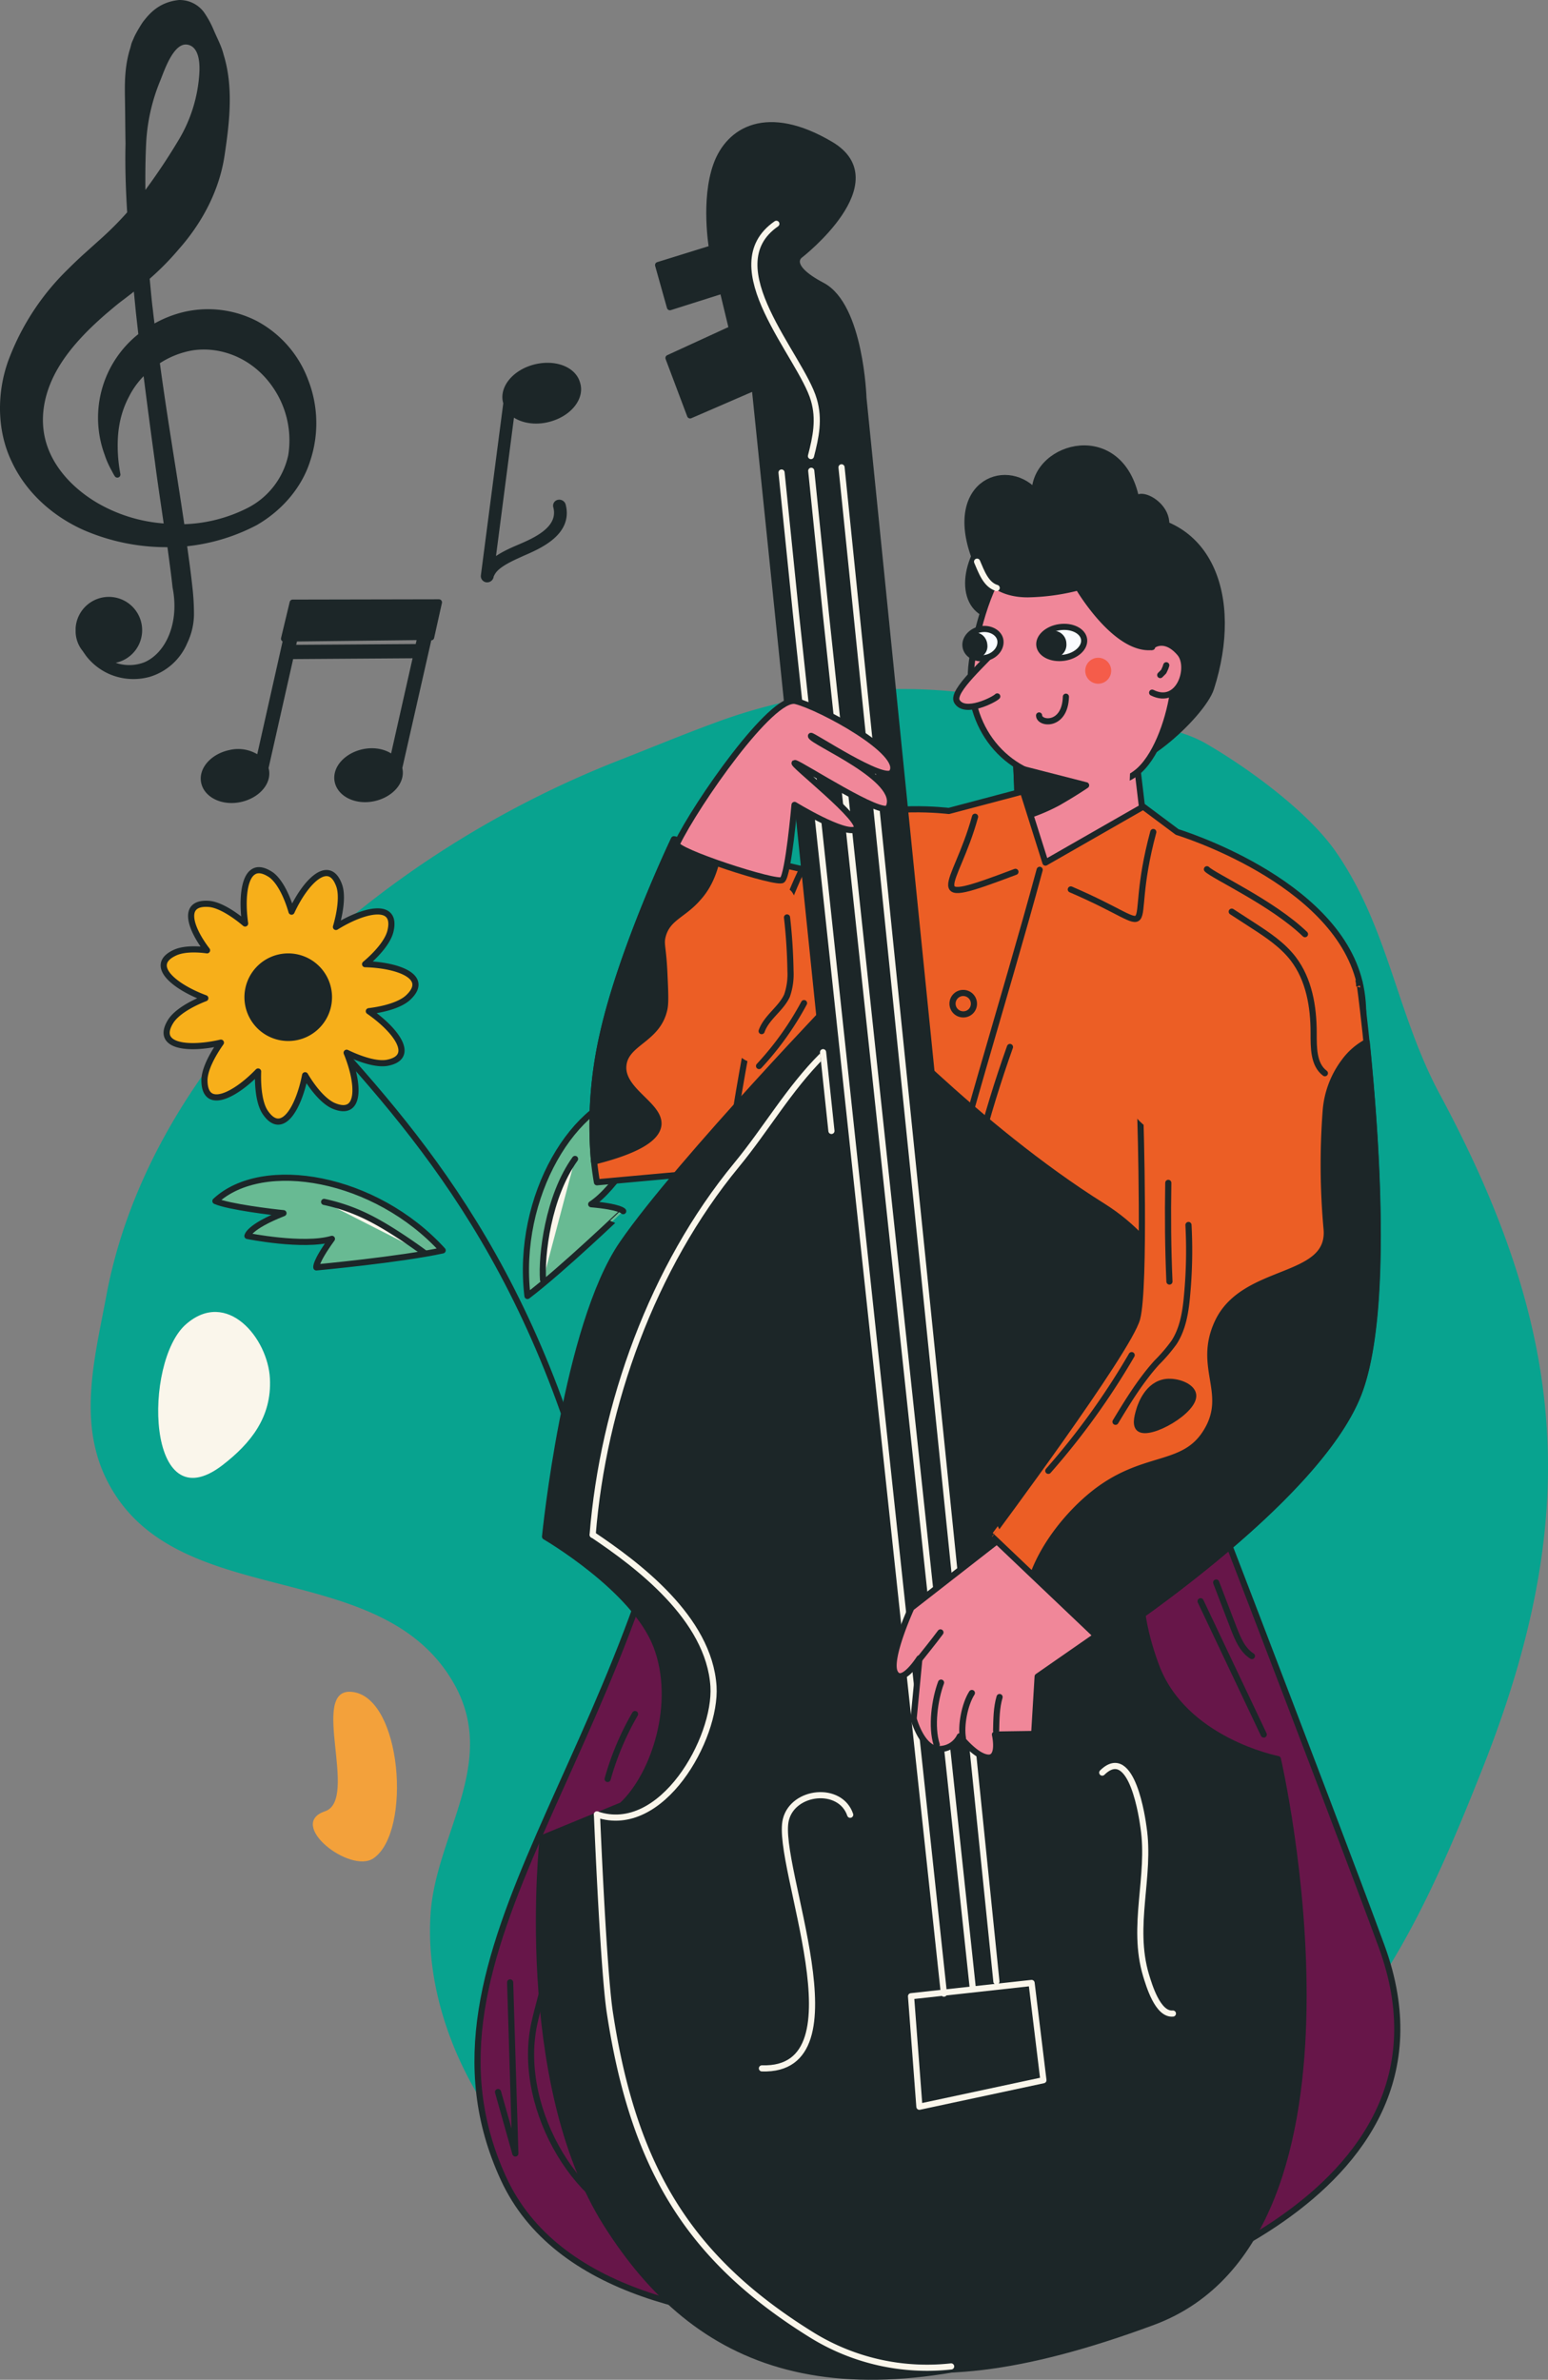 <svg id="Layer_1" data-name="Layer 1" xmlns="http://www.w3.org/2000/svg" viewBox="0 0 536.75 824.8"><rect x="0" y="0" width="536.75" height="824.8" fill="#808080" stroke="none"/><defs><style>.cls-1{fill:#08a38f;}.cls-12,.cls-2{fill:none;}.cls-10,.cls-2,.cls-3,.cls-4,.cls-5,.cls-6,.cls-7,.cls-8,.cls-9{stroke:#1c2628;}.cls-10,.cls-12,.cls-2,.cls-3,.cls-4,.cls-5,.cls-6,.cls-7,.cls-8,.cls-9{stroke-linecap:round;stroke-linejoin:round;stroke-width:2.13px;}.cls-3{fill:#f7af1a;}.cls-4{fill:#1c2628;}.cls-5{fill:#68ba93;}.cls-13,.cls-6{fill:#faf6eb;}.cls-7{fill:#671649;}.cls-15,.cls-8{fill:#ec5e25;}.cls-11,.cls-9{fill:#f08799;}.cls-10{fill:#fafcff;}.cls-12{stroke:#faf6eb;}.cls-14{fill:#f3a13b;}.cls-16{fill:#f55c4a;}</style></defs><title>musicprofile</title><path class="cls-1" d="M421.9,309.6c16.3,3.4,34.8,2.1,48.9,10.1,15.2,8.8,35.7,23.9,45.2,37.7,18.2,26.3,21,56.2,36,84,44.5,82.8,49.2,146.4,14.9,233.2-21.1,53.3-40,93.3-88,130.4-20,15.5-40,38.3-66.8,44.9-20.2,5-92-.6-114-4.3-58.2-10-99.5-69.5-96.1-120.2,1.8-27.5,23.6-52.3,8.2-79.7-25.5-45.3-97.4-24-120.6-71-10-20.3-3.9-42.7,0-63.7,15.4-82.3,92.9-152.2,177.6-185.4,10.5-4.1,21.8-8.8,33.5-13.1a185.81,185.81,0,0,1,121.2-2.9h0Z" transform="translate(-52.71 -62.03)"/><path class="cls-2" d="M157.5,411.1c36.1,39.5,79.4,85.2,102.8,181.5" transform="translate(-52.71 -62.03)"/><path class="cls-3" d="M140.4,364.3c-3.2,2.2-3.8,10.1-2.7,17.8-4.4-3.7-9.2-6.6-12.7-6.8-9.2-.6-6.6,8.1-0.5,16.1-4.4-.6-8.5-0.4-11.1.8-9.4,4.3-.3,11.8,10.5,15.8-5.4,2.1-10.1,5-12,8-5.5,8.8,6.1,10,17.4,7.4-3.3,4.7-5.8,9.7-5.7,13.3,0.2,10.3,10.6,5,18.6-3.3-0.2,5.7.5,11.3,2.5,14.2,5.8,8.5,11.6-1.6,13.8-12.9,2.9,4.9,6.6,9.2,9.9,10.6,9.5,4,8.9-7.7,4.5-18.4,5.2,2.5,10.5,4.1,14,3.5,10.2-1.9,3.2-11.3-6.3-17.9,5.7-.7,11.1-2.3,13.7-4.8,7.5-7.1-3.5-11.2-15-11.5,4.4-3.7,8-8,8.8-11.5,2.4-10.1-9.1-7.5-18.9-1.4,1.6-5.5,2.3-11.1,1.1-14.4-3.5-9.7-11.7-1.3-16.5,9.1-1.6-5.5-4.1-10.5-7-12.7C144,363.4,141.9,363.2,140.4,364.3Zm8.2,36.2a4.82,4.82,0,0,0,4-1.1,4.78,4.78,0,0,0,3.9,1.3,5.23,5.23,0,0,0,2.5,3.2,4.76,4.76,0,0,0,.4,4.1,4.83,4.83,0,0,0-1.9,3.7,5,5,0,0,0-3.7,2,5,5,0,0,0-4.1-.3,5.3,5.3,0,0,0-3.3-2.5A4.61,4.61,0,0,0,145,407a5,5,0,0,0,1-3.6A4.54,4.54,0,0,0,148.6,400.5Z" transform="translate(-52.71 -62.03)"/><path class="cls-4" d="M139.8,413.5a14.12,14.12,0,1,1,18.7,7A14.13,14.13,0,0,1,139.8,413.5Z" transform="translate(-52.71 -62.03)"/><path class="cls-5" d="M235.6,511.2c-4.1-34.4,16.3-68.5,38.5-70.9-1.5,4.7-10.2,17.9-12.2,20.6,11.6-6.1,14.1-4.3,14.1-4.3s-9.7,17.2-18.3,22.8c10.2,0.9,11.1,2.4,11.1,2.4S247.6,502.1,235.6,511.2Z" transform="translate(-52.71 -62.03)"/><path class="cls-5" d="M206.2,495.4c-23.3-25.6-62.4-32.4-78.8-17.1,4.5,2,20.2,3.9,23.6,4.2-12.2,4.8-12.5,7.9-12.5,7.9s19.4,3.9,29.3,1c-6,8.3-5.4,9.9-5.4,9.9S191.5,498.6,206.2,495.4Z" transform="translate(-52.71 -62.03)"/><path class="cls-6" d="M241,505.6c-0.6-8.4,1.7-28.8,11.1-41.9" transform="translate(-52.71 -62.03)"/><path class="cls-6" d="M165.1,478.6a63.91,63.91,0,0,1,15.8,5.6c8.7,4.4,19,12.1,19,12.1" transform="translate(-52.71 -62.03)"/><path class="cls-7" d="M227.3,817.1c-36.4-79.1,48-147.3,65.3-275,69.1-14.8,161.2-9.8,161.2-9.8s61.8,160.1,78,204.4c32.7,89.4-93.7,121.7-93.7,121.7S263.7,896.2,227.3,817.1Z" transform="translate(-52.71 -62.03)"/><path class="cls-8" d="M337,364.7L321.3,466.2l-61.6,5.6s-0.5-2.6-1-7.1a141.86,141.86,0,0,1,3.1-44.5c6.7-29.7,24.6-67.2,24.6-67.2l15.5,3.6Z" transform="translate(-52.71 -62.03)"/><path class="cls-4" d="M301.9,356.5c-1.2,8.4-4.2,13.5-7,16.6-5.2,6.1-10.7,6.9-12.4,13.3-0.8,3,.2,3.7.6,13.6,0.3,6.4.4,9.6,0,11.6-2.2,10.7-13.1,11.6-14.2,19.3-1.3,9,12.8,14,12.1,21-0.4,3.8-5.1,8.4-22.3,12.7a141.86,141.86,0,0,1,3.1-44.5c6.7-29.7,24.6-67.2,24.6-67.2Z" transform="translate(-52.71 -62.03)"/><path class="cls-4" d="M394.4,274.8c-9.9-4.4-7.3-22.3,6.1-32.2s35-.9,40.5-1.2c31.1-1.5,41.8,27.4,31.6,59.2-3,9.2-27.9,32.5-38.1,26.4s9.8-35.8,1-42.6" transform="translate(-52.71 -62.03)"/><path class="cls-9" d="M445.1,311.6l3.8,32,11.2,14.3s-10.7,14.7-29.5,12.5-24.5-13.9-24.5-13.9l-1.4-41.6Z" transform="translate(-52.71 -62.03)"/><path class="cls-9" d="M459.6,300.7c2.8-20.8-10.6-39.8-29.9-42.3-9.6-1.3-19.2-8.2-26.4-2.3s-12.2,24.9-13.6,35.3c-2.8,20.8,10,38.2,29.3,40.8,10.5,1.4,21.4,3.7,28.9-3.3C454.2,323,458.4,310.3,459.6,300.7Z" transform="translate(-52.71 -62.03)"/><path class="cls-9" d="M399.2,285.7c-4.5,5.5-16.7,15.8-14.7,19.4,2.7,4.7,13-.6,14-1.7" transform="translate(-52.71 -62.03)"/><path class="cls-10" d="M428.6,283.6c-0.4-2.9-4.2-4.8-8.5-4.2s-7.4,3.5-7,6.4,4.2,4.8,8.5,4.2S429,286.5,428.6,283.6Z" transform="translate(-52.71 -62.03)"/><path class="cls-10" d="M399.6,284.1c-0.3-2.7-3.4-4.5-6.7-4s-5.8,3.2-5.4,6,3.4,4.5,6.7,4S399.9,286.9,399.6,284.1Z" transform="translate(-52.71 -62.03)"/><path class="cls-11" d="M444,343.2l1-24.8s-19.7-5.7-24.5,1.2,3.9,26.1,3.9,26.1l14.5,0.2" transform="translate(-52.71 -62.03)"/><path class="cls-4" d="M397.6,253.6c-3,2.2-1.7-5.7-2.9-2-4,11.8,5.4,16.5,14.5,16.4a75.09,75.09,0,0,0,17.4-2.4s14.6,25,28.1,20.1c8.9-3.2,12.8-14.5,7.1-21.3-4.7-5.6-11.1-8.8-18-10.8s-14.9-1.2-21.7-3.6" transform="translate(-52.71 -62.03)"/><path class="cls-4" d="M391.6,257.6c-11.7-27.4,9.5-36.4,19.9-25.2,0.4-16.4,29.8-24.2,35.2,2.7,2.5-4.4,22.1,8.9,0,20.3" transform="translate(-52.71 -62.03)"/><path class="cls-9" d="M452.2,286.3c-1.1.2,3.8-4.7,9.6,2.1,4.1,4.8-.2,18.4-9.6,13.7" transform="translate(-52.71 -62.03)"/><path class="cls-2" d="M457.1,292.6l-0.3.9-0.6,1.3L455,296h0" transform="translate(-52.71 -62.03)"/><path class="cls-4" d="M414.3,285.5a3.59,3.59,0,0,1,3.4-3.8,3.45,3.45,0,0,1,3.7,3.4A3.56,3.56,0,1,1,414.3,285.5Z" transform="translate(-52.71 -62.03)"/><path class="cls-4" d="M388.4,285.9a3.12,3.12,0,0,1,2.6-3.5c1.5-.1,2.9,1.4,3,3.2a3.11,3.11,0,0,1-2.7,3.5C389.8,289.2,388.5,287.7,388.4,285.9Z" transform="translate(-52.71 -62.03)"/><path class="cls-12" d="M398.3,265.8c-3.8-1.1-5.4-5.9-6.8-9.1" transform="translate(-52.71 -62.03)"/><path class="cls-4" d="M429.3,334.2L405.1,328l1,17.6a64.78,64.78,0,0,0,13.5-5.4C425.7,336.7,429.3,334.2,429.3,334.2Z" transform="translate(-52.71 -62.03)"/><path class="cls-8" d="M460.9,350.4s54.6,16.5,63.2,52-28.8,90.2-28.8,90.2l-64.1,87.7L293.6,555s15.3-146.1,30.2-175.7c4.5-9,8.4-25.5,22-32.4,13.1-6.6,35.9-3.8,35.9-3.8l25.7-6.8,7.8,24.7,33.9-19.4Z" transform="translate(-52.71 -62.03)"/><path class="cls-2" d="M413.2,363.5C400.6,410,385.6,456,374.7,503c-4.6,19.9-7.2,40.7-12.5,60.3" transform="translate(-52.71 -62.03)"/><path class="cls-2" d="M452.6,350.4c-10.2,37.7,5.6,34.6-28.6,19.9" transform="translate(-52.71 -62.03)"/><path class="cls-2" d="M390.8,345.1c-6.9,25-19.8,31.9,14,19.1" transform="translate(-52.71 -62.03)"/><path class="cls-2" d="M422.3,303.5C422,314,413,313,413,310" transform="translate(-52.71 -62.03)"/><path class="cls-2" d="M390.4,410.1a3.71,3.71,0,1,0-3.7,3.5A3.65,3.65,0,0,0,390.4,410.1Z" transform="translate(-52.71 -62.03)"/><path class="cls-2" d="M372.6,468.4c0-1.7-1.7-3-3.8-3s-3.8,1.4-3.8,3,1.7,3,3.8,3S372.6,470.1,372.6,468.4Z" transform="translate(-52.71 -62.03)"/><path class="cls-2" d="M358.8,531.6a3.86,3.86,0,0,0-4.1-3.7,3.92,3.92,0,0,0-4.1,3.7,3.86,3.86,0,0,0,4.1,3.7A4,4,0,0,0,358.8,531.6Z" transform="translate(-52.71 -62.03)"/><path class="cls-12" d="M443.8,642.1c23.5,86.1,71.6,106.6-7.9,150.6-13.4,7.4-50.1,31.4-63.5,38.8" transform="translate(-52.71 -62.03)"/><path class="cls-12" d="M396.5,683.6c48.6,85.3,26.6,95.7-76.3,148.6" transform="translate(-52.71 -62.03)"/><path class="cls-4" d="M454.3,573.4s5.8-63.9-37.8-91.2-69.7-78.5-69.7-78.5-58.7,60.9-78.3,89.4-26.8,101.5-26.8,101.5,31,18,38.6,37.9c7.5,19.6-.6,44.6-11.9,55.2L240.9,699s-9.4,83.9,22,133.7,79.3,70.3,171,36.3c81.4-30.2,43.3-195.1,43.3-195.1s-32.7-6.3-42.3-32.5C415.5,589.2,454.3,573.4,454.3,573.4Z" transform="translate(-52.71 -62.03)"/><path class="cls-4" d="M472.9,571.3s5.8-63.9-37.8-91.2-83.7-70.2-83.7-70.2-44.7,52.5-64.3,81.1-26.8,101.5-26.8,101.5,31,18,38.6,37.9c7.5,19.6-.6,44.6-11.9,55.2l-27.5,11.2s2.6,83.2,34,133,67.3,71,159,37c81.4-30.2,43.3-195.1,43.3-195.1s-32.7-6.3-42.3-32.5C434.2,587,472.9,571.3,472.9,571.3Z" transform="translate(-52.71 -62.03)"/><path class="cls-12" d="M414.5,783l-4.1-33.7-41.8,4.6,2.9,38.3Z" transform="translate(-52.71 -62.03)"/><path class="cls-12" d="M347.5,691c-3.4-10.1-19.8-8.4-22.3,1.7-3.9,15.4,27.6,87.4-8.3,86.2" transform="translate(-52.71 -62.03)"/><path class="cls-12" d="M434.9,676.4c10.4-10.2,14,16.7,14.3,18.9,2.6,17-4.3,34.1.9,51.4,1,3.2,4,13.7,9.3,13.2" transform="translate(-52.71 -62.03)"/><path class="cls-12" d="M350.5,412.5c0.2-2.2-10.2,12.9-12.7,15.4-11.6,11.6-19.4,25.4-29.7,37.9C279,501.1,261.8,548.9,258.2,594" transform="translate(-52.71 -62.03)"/><path class="cls-12" d="M258.3,594c15.2,10.2,40.3,28.8,41.8,52.5,1.1,18-17.9,52-40.4,44.4" transform="translate(-52.71 -62.03)"/><path class="cls-12" d="M259.7,690.9s2.2,54.1,4.5,68.9c8.3,54.1,27.7,85.4,70.3,111.7a76,76,0,0,0,48,10.7" transform="translate(-52.71 -62.03)"/><path class="cls-4" d="M406.9,742.4L352.1,200s-1-32-14.3-39-7.6-10.6-7.6-10.6,32.5-25.3,10.5-38.3-35.2-5.1-39.6,7.1-1.5,28.9-1.5,28.9l-18.7,5.8,4.1,14.6,18.3-5.8,3.2,13.3-22,10.1L292,206l22.4-9.7,57,553.9Z" transform="translate(-52.71 -62.03)"/><path class="cls-12" d="M338.1,426.7L341,454" transform="translate(-52.71 -62.03)"/><path class="cls-12" d="M398.2,748.8l-48.5-474L344.5,224" transform="translate(-52.71 -62.03)"/><path class="cls-12" d="M390,751L339.1,275.1,334,225.2" transform="translate(-52.71 -62.03)"/><path class="cls-12" d="M380,753L328.7,274.8l-5-49" transform="translate(-52.71 -62.03)"/><path class="cls-12" d="M321.9,139.6c-21.4,14.8,8.6,45.8,13,61,2,6.8.7,12.9-1,19.5" transform="translate(-52.71 -62.03)"/><path class="cls-9" d="M438.7,624.9l-26.2,18.2L411.3,663l-13.6.2s1.9,8.3-2.4,8-9.8-7.4-9.8-7.4a7.87,7.87,0,0,1-7.7,4.4c-5.6-.4-8.3-10.5-8.3-10.5l2-20.9s-6.1,9.6-8.5,4.9,5.7-22.4,5.7-22.4l41.6-32.4Z" transform="translate(-52.71 -62.03)"/><path class="cls-8" d="M523.7,545.1c-14.7,38-88.6,86-88.6,86L410.8,608l-14.5-13.8S444.1,530.1,447,519s1.1-70.2,1.1-70.2L486,411.2l38.1-8.6C524.2,402.5,538.4,507,523.7,545.1Z" transform="translate(-52.71 -62.03)"/><path class="cls-2" d="M399.3,650.2c-1.1,3.7-1.1,7.7-1.2,11.6" transform="translate(-52.71 -62.03)"/><path class="cls-2" d="M389.7,648.8c-2.5,3.9-3.9,11.3-3.1,15.7" transform="translate(-52.71 -62.03)"/><path class="cls-2" d="M379,645.2c-2.2,5.9-3.5,15.3-1.5,21.5" transform="translate(-52.71 -62.03)"/><path class="cls-2" d="M378.8,627.8c-2.6,3.5-5.3,6.8-8,10.2" transform="translate(-52.71 -62.03)"/><path class="cls-9" d="M287.4,354.5c6.7-13.8,32.9-51.5,41.2-49.5s37.9,17.9,33.4,24.7c-2.5,3.8-28.1-13.3-28.1-12.6,0,2,31.8,15,26.9,24.8-1.8,3.6-29.7-14.6-32.4-15.4s24.9,20.6,21.1,22.9-21.3-8.4-21.3-8.4-2.1,23.9-4.2,26C322.4,368.7,286.2,356.9,287.4,354.5Z" transform="translate(-52.71 -62.03)"/><path class="cls-2" d="M252,707.2c-0.8,9.2-12.1,46.9-14.1,56.5-6.3,30.2,16.9,66.5,40.2,69.1" transform="translate(-52.71 -62.03)"/><path class="cls-13" d="M129.9,569.8c-26.6,20.5-27.6-35.8-12.7-48.8,14.2-12.4,28.4,4.8,29.1,18.8C147,553.2,139.6,562.3,129.9,569.8Z" transform="translate(-52.71 -62.03)"/><path class="cls-14" d="M165.4,689.8c11.9-4-5.6-42.7,9.2-41.4,17.5,1.5,21,48.6,7.6,57.7C174.1,711.6,152,694.3,165.4,689.8Z" transform="translate(-52.71 -62.03)"/><path class="cls-15" d="M329.7,385.6c0,20-.7,34-7.7,41.1s-17.5,4.6-17.5-15.3,5.6-29.4,12.6-36.5S329.7,365.6,329.7,385.6Z" transform="translate(-52.71 -62.03)"/><path class="cls-4" d="M518.8,430a32.49,32.49,0,0,0-6.4,16.9,247.13,247.13,0,0,0,.3,41.1c1.6,18.1-29,12.9-37.9,32.6-7,15.4,4.2,24.2-3.6,37.3-8,13.6-22.1,7.7-40,22.4-7.3,6-16.1,16.1-20.3,27.6L435.2,631s73.9-48,88.6-86c10.6-27.4,6.1-89.3,2.8-121.8A23.15,23.15,0,0,0,518.8,430Z" transform="translate(-52.71 -62.03)"/><path class="cls-15" d="M473,460.5c-16,0-25.7-10.1-26.3-11.2-7-11.7-7.5-34.1,1.2-44.2,6.4-7.4,17.5-7.9,39.7-8.9,8.9-.4,25-1.2,28.2-0.1,20.3,7-9.2,28.4-9.8,30.6C502.8,438.5,492,460.6,473,460.5Z" transform="translate(-52.71 -62.03)"/><path class="cls-4" d="M466.4,545.3c1,5.5-15.2,14.8-18.7,11.8-1.6-1.4-.3-5.2.2-6.9,0.4-1.1,2.7-8.4,9.2-9.2C461,540.6,465.9,542.5,466.4,545.3Z" transform="translate(-52.71 -62.03)"/><path class="cls-4" d="M141.2,174.2a36,36,0,0,0-24.1-3.1,38.38,38.38,0,0,0-11.7,4.8c-0.2-2-.5-4-0.7-6-0.5-3.8-.8-7.7-1.2-11.7a93.79,93.79,0,0,0,10.4-10.5c7.9-8.9,13.8-19.9,15.6-31.8s3.1-23.8-.3-34.7c-0.7-2.8-1.8-4.7-3.4-8.4a31.41,31.41,0,0,0-3.3-6,9.44,9.44,0,0,0-7.7-3.7c-6.5.7-9.6,4.5-11.7,7.2a50.59,50.59,0,0,0-2.6,4.4c-0.4.8-.6,1.4-0.9,2l-0.2.5a4.08,4.08,0,0,0-.2.7L98.9,79C97,85,97,90.7,97.1,96.1s0.1,10.5.2,15.7c-0.2,8.2.1,16.3,0.6,24.2a115.25,115.25,0,0,1-9.2,9.3l-5.9,5.3c-1.9,1.7-4,3.7-6.2,5.9a84.78,84.78,0,0,0-19.4,29.3c-4.5,11.1-4.8,24.7.5,35.7,5.1,11,14.5,18.8,24.3,23.2a71,71,0,0,0,29.7,5.9c0.7,5.2,1.4,10.2,1.9,14.9,2.5,12.6-2.4,23.5-10.3,27a15.54,15.54,0,0,1-14.8-1.8,5,5,0,0,0,1.2.2A10.48,10.48,0,1,0,80,279.7v1.4h0v0.1a9.86,9.86,0,0,0,2.3,5.9c0.3,0.5.7,1,1.1,1.6a19.69,19.69,0,0,0,7.7,6,20,20,0,0,0,13.2.9,19.49,19.49,0,0,0,12.4-11.2,22.31,22.31,0,0,0,2.2-9.3,81.41,81.41,0,0,0-.6-10c-0.5-4.7-1.2-9.6-1.9-14.7a66,66,0,0,0,24.8-7.3c8.5-4.9,15.3-12.7,18.1-21.8a40.26,40.26,0,0,0-.8-27.4A37.12,37.12,0,0,0,141.2,174.2Zm-34-84.4c1.7-4.1,5.2-15.4,11.6-13.1,4,1.5,4.3,7.1,4.1,10.6a51.9,51.9,0,0,1-7.4,23.9A214.42,214.42,0,0,1,102.1,131c-0.1-6.3-.1-12.5.2-18.9A66.15,66.15,0,0,1,107.2,89.8ZM86,237.3c-8-4.7-14.8-11.6-17.8-20s-1.8-17.4,2.3-25.6,11-15.4,18.4-21.8c1.8-1.5,3.6-3.1,5.9-4.8l3-2.3c0.7-.6,1.5-1.1,2.2-1.7,0.3,3.1.6,6.2,0.9,9.2,0.3,2.7.6,5.3,0.9,8a36,36,0,0,0-11.8,41,29.35,29.35,0,0,0,2.4,5.4,18.49,18.49,0,0,0,1,1.8,54.4,54.4,0,0,1-.9-7.7c-0.2-4.9,0-12.3,4-19.8a29,29,0,0,1,6.8-8.8c1.4,11.1,2.8,21.8,4.2,31.9,1,7.8,2.2,15.4,3.2,22.5A55,55,0,0,1,86,237.3ZM153.7,220a28,28,0,0,1-14.8,19.1,53.34,53.34,0,0,1-23.2,5.7c-1.1-7.4-2.3-15.2-3.6-23.3-1.7-10.8-3.5-22.2-5.1-34.1a31.17,31.17,0,0,1,12.4-5c10.7-1.6,23.3,3.3,30.4,15.8A33.46,33.46,0,0,1,153.7,220Z" transform="translate(-52.71 -62.03)"/><path class="cls-4" d="M237.8,189.5c-6.8,1.9-11.1,7.4-9.5,12.2h0l-7.8,59.9a1.11,1.11,0,0,0,1,1.2h0.1a1.2,1.2,0,0,0,1.2-.9v-0.2c0.9-2.2,2.3-4.1,9.7-7.4l1.3-.6c5.8-2.5,16.5-7.1,14-16.6a1.23,1.23,0,0,0-1.4-.8,1,1,0,0,0-.8,1.3c2,7.8-7.2,11.8-12.8,14.2l-1.4.6c-4.1,1.8-6.5,3.3-8.1,4.8l6.8-52.4c2.8,2.7,8,3.8,13.2,2.3,6.8-1.9,11.1-7.4,9.5-12.2C251.4,189.9,244.6,187.6,237.8,189.5Z" transform="translate(-52.71 -62.03)"/><path class="cls-4" d="M151.2,283.4H152l-9.4,41.8a11.88,11.88,0,0,0-10-2.2c-5.9,1.2-10,5.7-9.1,10.1s6.4,7.1,12.3,5.9,10-5.7,9.1-10.1a1.06,1.06,0,0,0-.2-0.5l8.8-39,43.6-.3L189,325c-2.3-2.1-6.1-3.1-10.1-2.3-5.9,1.2-10,5.7-9.1,10.1s6.4,7.1,12.3,5.9,10-5.7,9.1-10.1c0-.1-0.1-0.2-0.1-0.3l10.3-45.4h0.8l2.7-12.1-50.7.1Zm46.5,2.9-43.6.3,0.7-3.3,43.7-.5Z" transform="translate(-52.71 -62.03)"/><path class="cls-2" d="M457.8,472c-0.2,11.4-.1,22.8.4,34.2" transform="translate(-52.71 -62.03)"/><path class="cls-2" d="M464.8,486.6a166.78,166.78,0,0,1-.5,24.5c-0.5,5.6-1.4,11.4-4.5,16.2a56.88,56.88,0,0,1-6,7c-5.6,6.2-10,13.4-14.3,20.5" transform="translate(-52.71 -62.03)"/><path class="cls-2" d="M445.1,531.7a253.51,253.51,0,0,1-28.9,40.1" transform="translate(-52.71 -62.03)"/><path class="cls-2" d="M471.2,363.3c2.2,2.3,22.8,11.7,34,22.5" transform="translate(-52.71 -62.03)"/><path class="cls-2" d="M479.8,378c2.5,1.6,4.9,3.2,7.4,4.8,5.1,3.3,10.2,6.7,13.9,11.5,5.5,7.2,7.1,16.6,7.1,25.7,0,5.1-.1,11,3.9,14" transform="translate(-52.71 -62.03)"/><path class="cls-2" d="M402.9,424.9c-4.2,11.8-7.9,23.8-11,35.9" transform="translate(-52.71 -62.03)"/><path class="cls-2" d="M325.6,380c0.7,6.1,1.1,12.3,1.2,18.5a22.71,22.71,0,0,1-1.2,8.6c-2.1,4.6-7.1,7.5-8.8,12.3" transform="translate(-52.71 -62.03)"/><path class="cls-2" d="M331.5,409.7a104.5,104.5,0,0,1-15.6,21.8" transform="translate(-52.71 -62.03)"/><path class="cls-2" d="M474.4,610.5c2,5.3,4.1,10.6,6.1,15.9,1.4,3.6,3,7.5,6.3,9.6" transform="translate(-52.71 -62.03)"/><line class="cls-2" x1="416.29" y1="554.97" x2="438.19" y2="601.17"/><path class="cls-2" d="M272.9,656.1a96.83,96.83,0,0,0-9.5,22.5" transform="translate(-52.71 -62.03)"/><path class="cls-2" d="M229.6,749.1l1.8,59.3-6-21.3" transform="translate(-52.71 -62.03)"/><circle class="cls-16" cx="380.79" cy="232.47" r="4.5"/></svg>